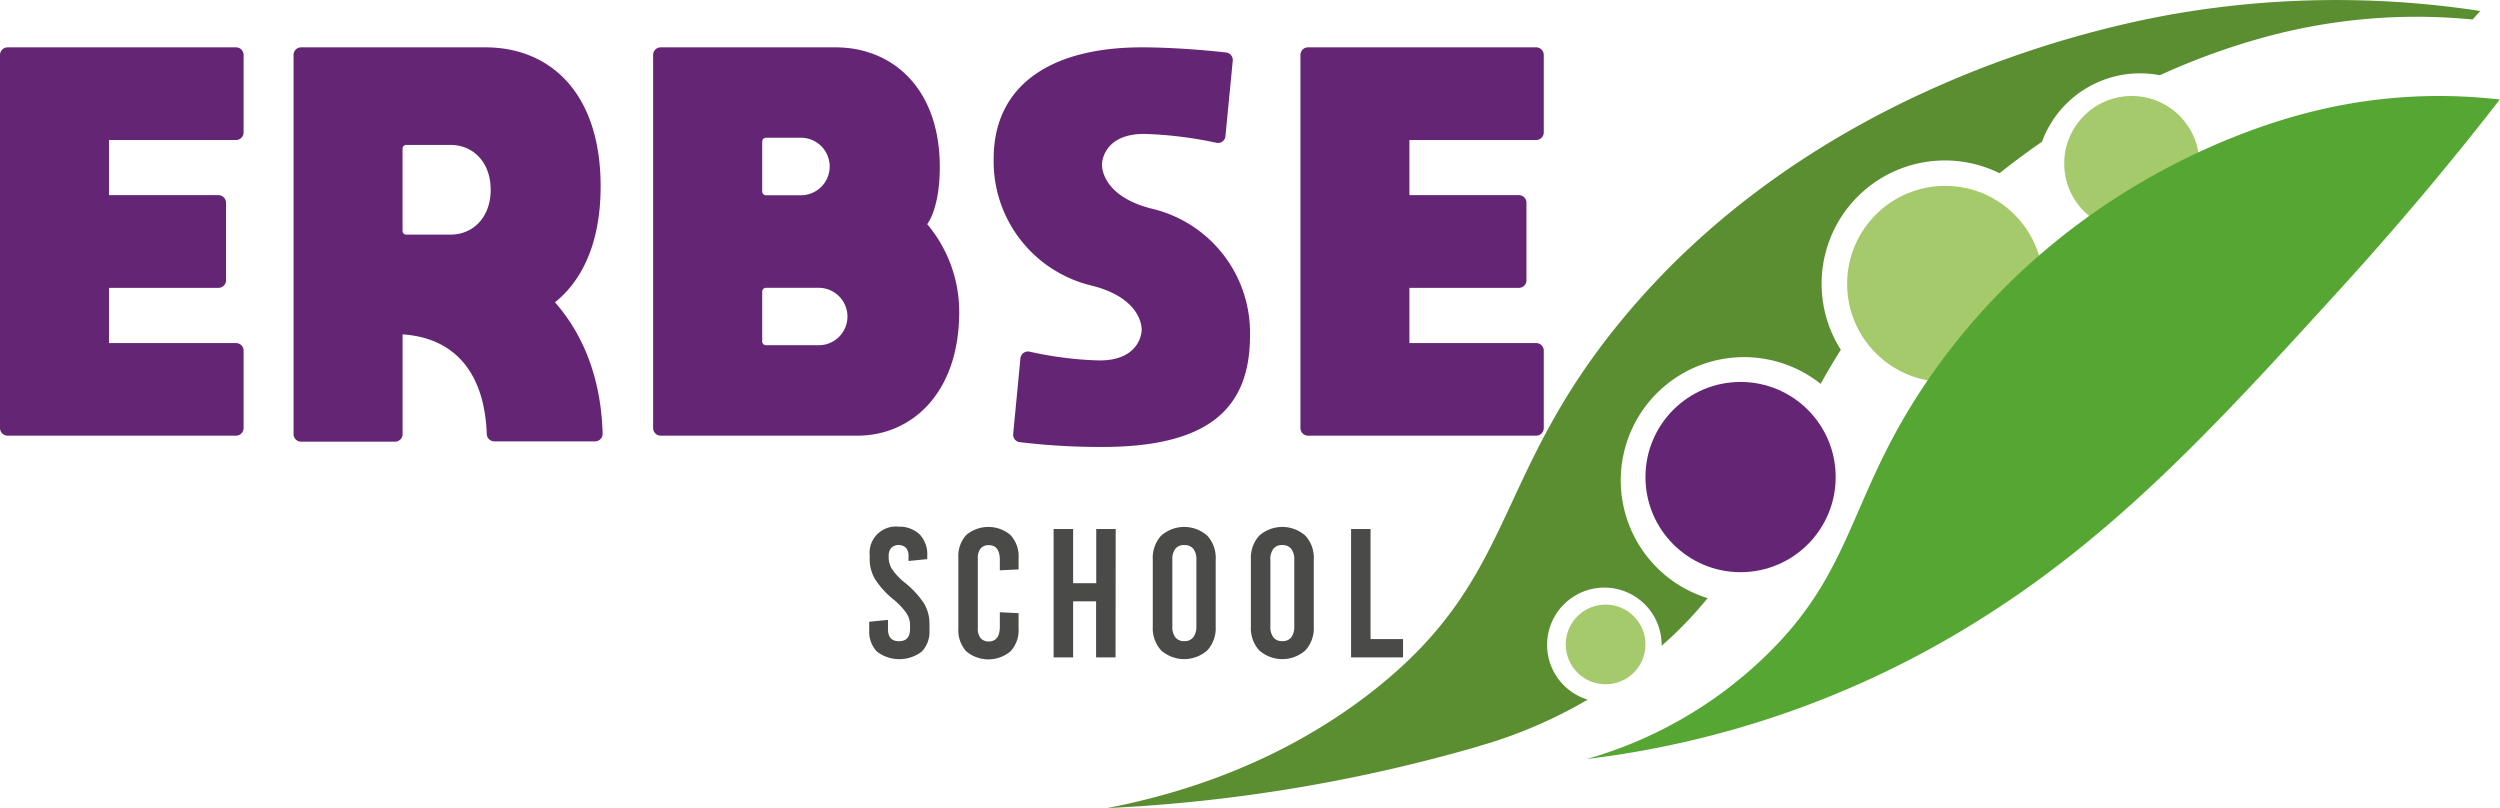 <svg id="Camada_1" data-name="Camada 1" xmlns="http://www.w3.org/2000/svg" viewBox="0 0 486.78 157.37"><path d="M.05,83.35V10.7A1.48,1.48,0,0,1,1.53,9.22H46a1.48,1.48,0,0,1,1.48,1.48V25.78A1.48,1.48,0,0,1,46,27.26H21.27V38H42.58a1.48,1.48,0,0,1,1.48,1.48V54.57a1.48,1.48,0,0,1-1.48,1.48H21.27V66.8H46a1.47,1.47,0,0,1,1.48,1.47V83.35A1.48,1.48,0,0,1,46,84.83H1.53A1.48,1.48,0,0,1,.05,83.35Z" transform="translate(-0.05)" fill="#642574"/><path d="M117.39,84.44a1.48,1.48,0,0,1-1.48,1.5H96.3a1.48,1.48,0,0,1-1.47-1.44c-.45-12.37-6.64-18.76-16.39-19.39V84.47A1.48,1.48,0,0,1,77,86H58.68a1.47,1.47,0,0,1-1.47-1.48V10.7a1.47,1.47,0,0,1,1.47-1.48h35.9C107,9.22,117,17.91,117,36.29c0,10.82-3.5,18.26-8.89,22.57C113.64,65.14,117.09,73.69,117.39,84.44ZM78.43,45a.71.71,0,0,0,.74.68H87.8c4.3,0,7.79-3.29,7.79-8.73s-3.49-8.73-7.79-8.73H79.17a.71.71,0,0,0-.74.68Z" transform="translate(-0.05)" fill="#642574"/><path d="M186.82,60.71c0,16-9.4,24.12-19.82,24.12H128.7a1.48,1.48,0,0,1-1.48-1.48V10.7a1.48,1.48,0,0,1,1.48-1.48h34.06c10.93,0,20.28,7.84,20.28,23.31,0,8.2-2.46,11.11-2.46,11.11A26.49,26.49,0,0,1,186.82,60.71ZM148.46,37.28a.74.74,0,0,0,.74.74H156a5.6,5.6,0,0,0,0-11.2H149.2a.74.74,0,0,0-.74.74Zm16.6,24.36a5.6,5.6,0,0,0-5.6-5.6H149.2a.74.74,0,0,0-.74.74v9.71a.74.74,0,0,0,.74.73h10.26A5.59,5.59,0,0,0,165.06,61.64Z" transform="translate(-0.05)" fill="#642574"/><path d="M238.66,26.5a1.45,1.45,0,0,1-1.76,1.3,77.75,77.75,0,0,0-13.81-1.72c-7.48-.13-8.47,4.66-8.47,6s.86,6.38,9.82,8.58a24.82,24.82,0,0,1,19,24.67c0,14.36-8.21,21.7-28.84,21.7a131.27,131.27,0,0,1-16-.94,1.45,1.45,0,0,1-1.27-1.6l1.41-14.72a1.48,1.48,0,0,1,1.78-1.3,70.74,70.74,0,0,0,13.36,1.71c7.49.12,8.47-4.67,8.47-6s-.86-6.38-9.82-8.59a24.85,24.85,0,0,1-19-24.67c0-14.35,11.16-21.7,28.84-21.7,6.46,0,13.46.66,16.41,1a1.47,1.47,0,0,1,1.3,1.61Z" transform="translate(-0.05)" fill="#642574"/><path d="M253.26,83.35V10.7a1.48,1.48,0,0,1,1.48-1.48h44.42a1.48,1.48,0,0,1,1.48,1.48V25.78a1.48,1.48,0,0,1-1.48,1.48H274.48V38h21.31a1.48,1.48,0,0,1,1.48,1.48V54.57a1.48,1.48,0,0,1-1.48,1.48H274.48V66.8h24.68a1.47,1.47,0,0,1,1.48,1.47V83.35a1.48,1.48,0,0,1-1.48,1.48H254.74A1.48,1.48,0,0,1,253.26,83.35Z" transform="translate(-0.05)" fill="#642574"/><circle cx="338.91" cy="92.89" r="18.52" fill="#642574"/><circle cx="378.75" cy="55.28" r="19.09" fill="#a4ca6b"/><circle cx="415.08" cy="31.84" r="13.15" fill="#a4ca6b"/><circle cx="312.63" cy="125.48" r="7.76" fill="#a4ca6b"/><path d="M383.85,121.69c27.79-17,47.8-39,71.94-65.49,13.36-14.66,23.85-27.6,31-36.82a102.11,102.11,0,0,0-37.94,2.71c-8.93,2.33-45.43,13.12-71.62,49.36-17.83,24.68-15.14,39.38-34.68,57.48A82.19,82.19,0,0,1,309,147.79,185.18,185.18,0,0,0,383.85,121.69Z" transform="translate(-0.05)" fill="#55a632"/><g opacity="0.8"><path d="M179.14,104.08a5.62,5.62,0,0,1,1.46,4.14v.65l-3.65.36v-.93a2.32,2.32,0,0,0-.5-1.63,2.11,2.11,0,0,0-2.86,0,2.37,2.37,0,0,0-.5,1.63v.32a4.18,4.18,0,0,0,.68,2.23,12.28,12.28,0,0,0,2.5,2.63,17.69,17.69,0,0,1,3.69,4,7.68,7.68,0,0,1,1.07,4v1.26a5.53,5.53,0,0,1-1.52,4.15,7.2,7.2,0,0,1-8.69,0,5.53,5.53,0,0,1-1.52-4.15v-1.68l3.65-.36v1.79c0,1.57.71,2.36,2.14,2.36s2.15-.79,2.15-2.36v-.83a4.08,4.08,0,0,0-.72-2.3A13.49,13.49,0,0,0,174,116.7a16.36,16.36,0,0,1-3.61-4,7.66,7.66,0,0,1-1-4v-.54a5.12,5.12,0,0,1,5.65-5.61A5.67,5.67,0,0,1,179.14,104.08Z" transform="translate(-0.05)" fill="#1d1d1b"/><path d="M196.82,104.2a6,6,0,0,1,1.56,4.42v2.25l-3.65.18v-2c0-1.93-.72-2.9-2.15-2.9a2,2,0,0,0-1.59.65,2.82,2.82,0,0,0-.55,1.89v13.67a2.82,2.82,0,0,0,.55,1.89,2,2,0,0,0,1.59.65c1.43,0,2.15-1,2.15-2.9v-2.79l3.65.18v3a6,6,0,0,1-1.56,4.42,6.7,6.7,0,0,1-8.64,0,6.11,6.11,0,0,1-1.53-4.44V108.62a6.11,6.11,0,0,1,1.53-4.44,6.7,6.7,0,0,1,8.64,0Z" transform="translate(-0.05)" fill="#1d1d1b"/><path d="M217.26,128h-3.79V117.09H209V128h-3.8V103H209v10.55h4.5V103h3.79Z" transform="translate(-0.05)" fill="#1d1d1b"/><path d="M235.13,104.31a6.38,6.38,0,0,1,1.63,4.63V122a6.38,6.38,0,0,1-1.63,4.63,6.78,6.78,0,0,1-9,0,6.42,6.42,0,0,1-1.62-4.63V108.94a6.42,6.42,0,0,1,1.62-4.63,6.78,6.78,0,0,1,9,0Zm-6.22,2.54a3.28,3.28,0,0,0-.59,2.13v13a3.28,3.28,0,0,0,.59,2.12,2.09,2.09,0,0,0,1.73.74,2.12,2.12,0,0,0,1.74-.74A3.34,3.34,0,0,0,233,122V109a3.34,3.34,0,0,0-.59-2.13,2.12,2.12,0,0,0-1.74-.74A2.09,2.09,0,0,0,228.91,106.85Z" transform="translate(-0.05)" fill="#1d1d1b"/><path d="M254.23,104.31a6.38,6.38,0,0,1,1.63,4.63V122a6.38,6.38,0,0,1-1.63,4.63,6.78,6.78,0,0,1-9,0,6.42,6.42,0,0,1-1.62-4.63V108.94a6.42,6.42,0,0,1,1.62-4.63,6.78,6.78,0,0,1,9,0ZM248,106.85a3.28,3.28,0,0,0-.59,2.13v13a3.28,3.28,0,0,0,.59,2.12,2.09,2.09,0,0,0,1.73.74,2.12,2.12,0,0,0,1.74-.74,3.34,3.34,0,0,0,.59-2.12V109a3.34,3.34,0,0,0-.59-2.13,2.12,2.12,0,0,0-1.74-.74A2.09,2.09,0,0,0,248,106.85Z" transform="translate(-0.05)" fill="#1d1d1b"/><path d="M266.91,124.43h6.33V128H263.12V103h3.79Z" transform="translate(-0.05)" fill="#1d1d1b"/></g><path d="M288.07,145.26l2.12-.63a91.74,91.74,0,0,0,19-8.4,11.15,11.15,0,1,1,14.4-10.67c0,.06,0,.12,0,.18.44-.39.89-.78,1.33-1.19a79.08,79.08,0,0,0,7.63-8.08,24,24,0,1,1,22-41.73c1.19-2.14,2.48-4.34,3.93-6.63a24,24,0,0,1,30.9-34.38q4.16-3.31,8.27-6.13a20.34,20.34,0,0,1,22.95-12.95A133.93,133.93,0,0,1,441.88,7a112.12,112.12,0,0,1,39.61-3.2L483,2.14A185.44,185.44,0,0,0,424,2.61C410.19,5,354,16.25,316.08,62c-25.85,31.17-20.45,50.83-49.51,73.16-18.37,14.12-38,19.68-51,22.19A312.84,312.84,0,0,0,288,145.3Z" transform="translate(-0.05)" fill="#5a8e31"/></svg>